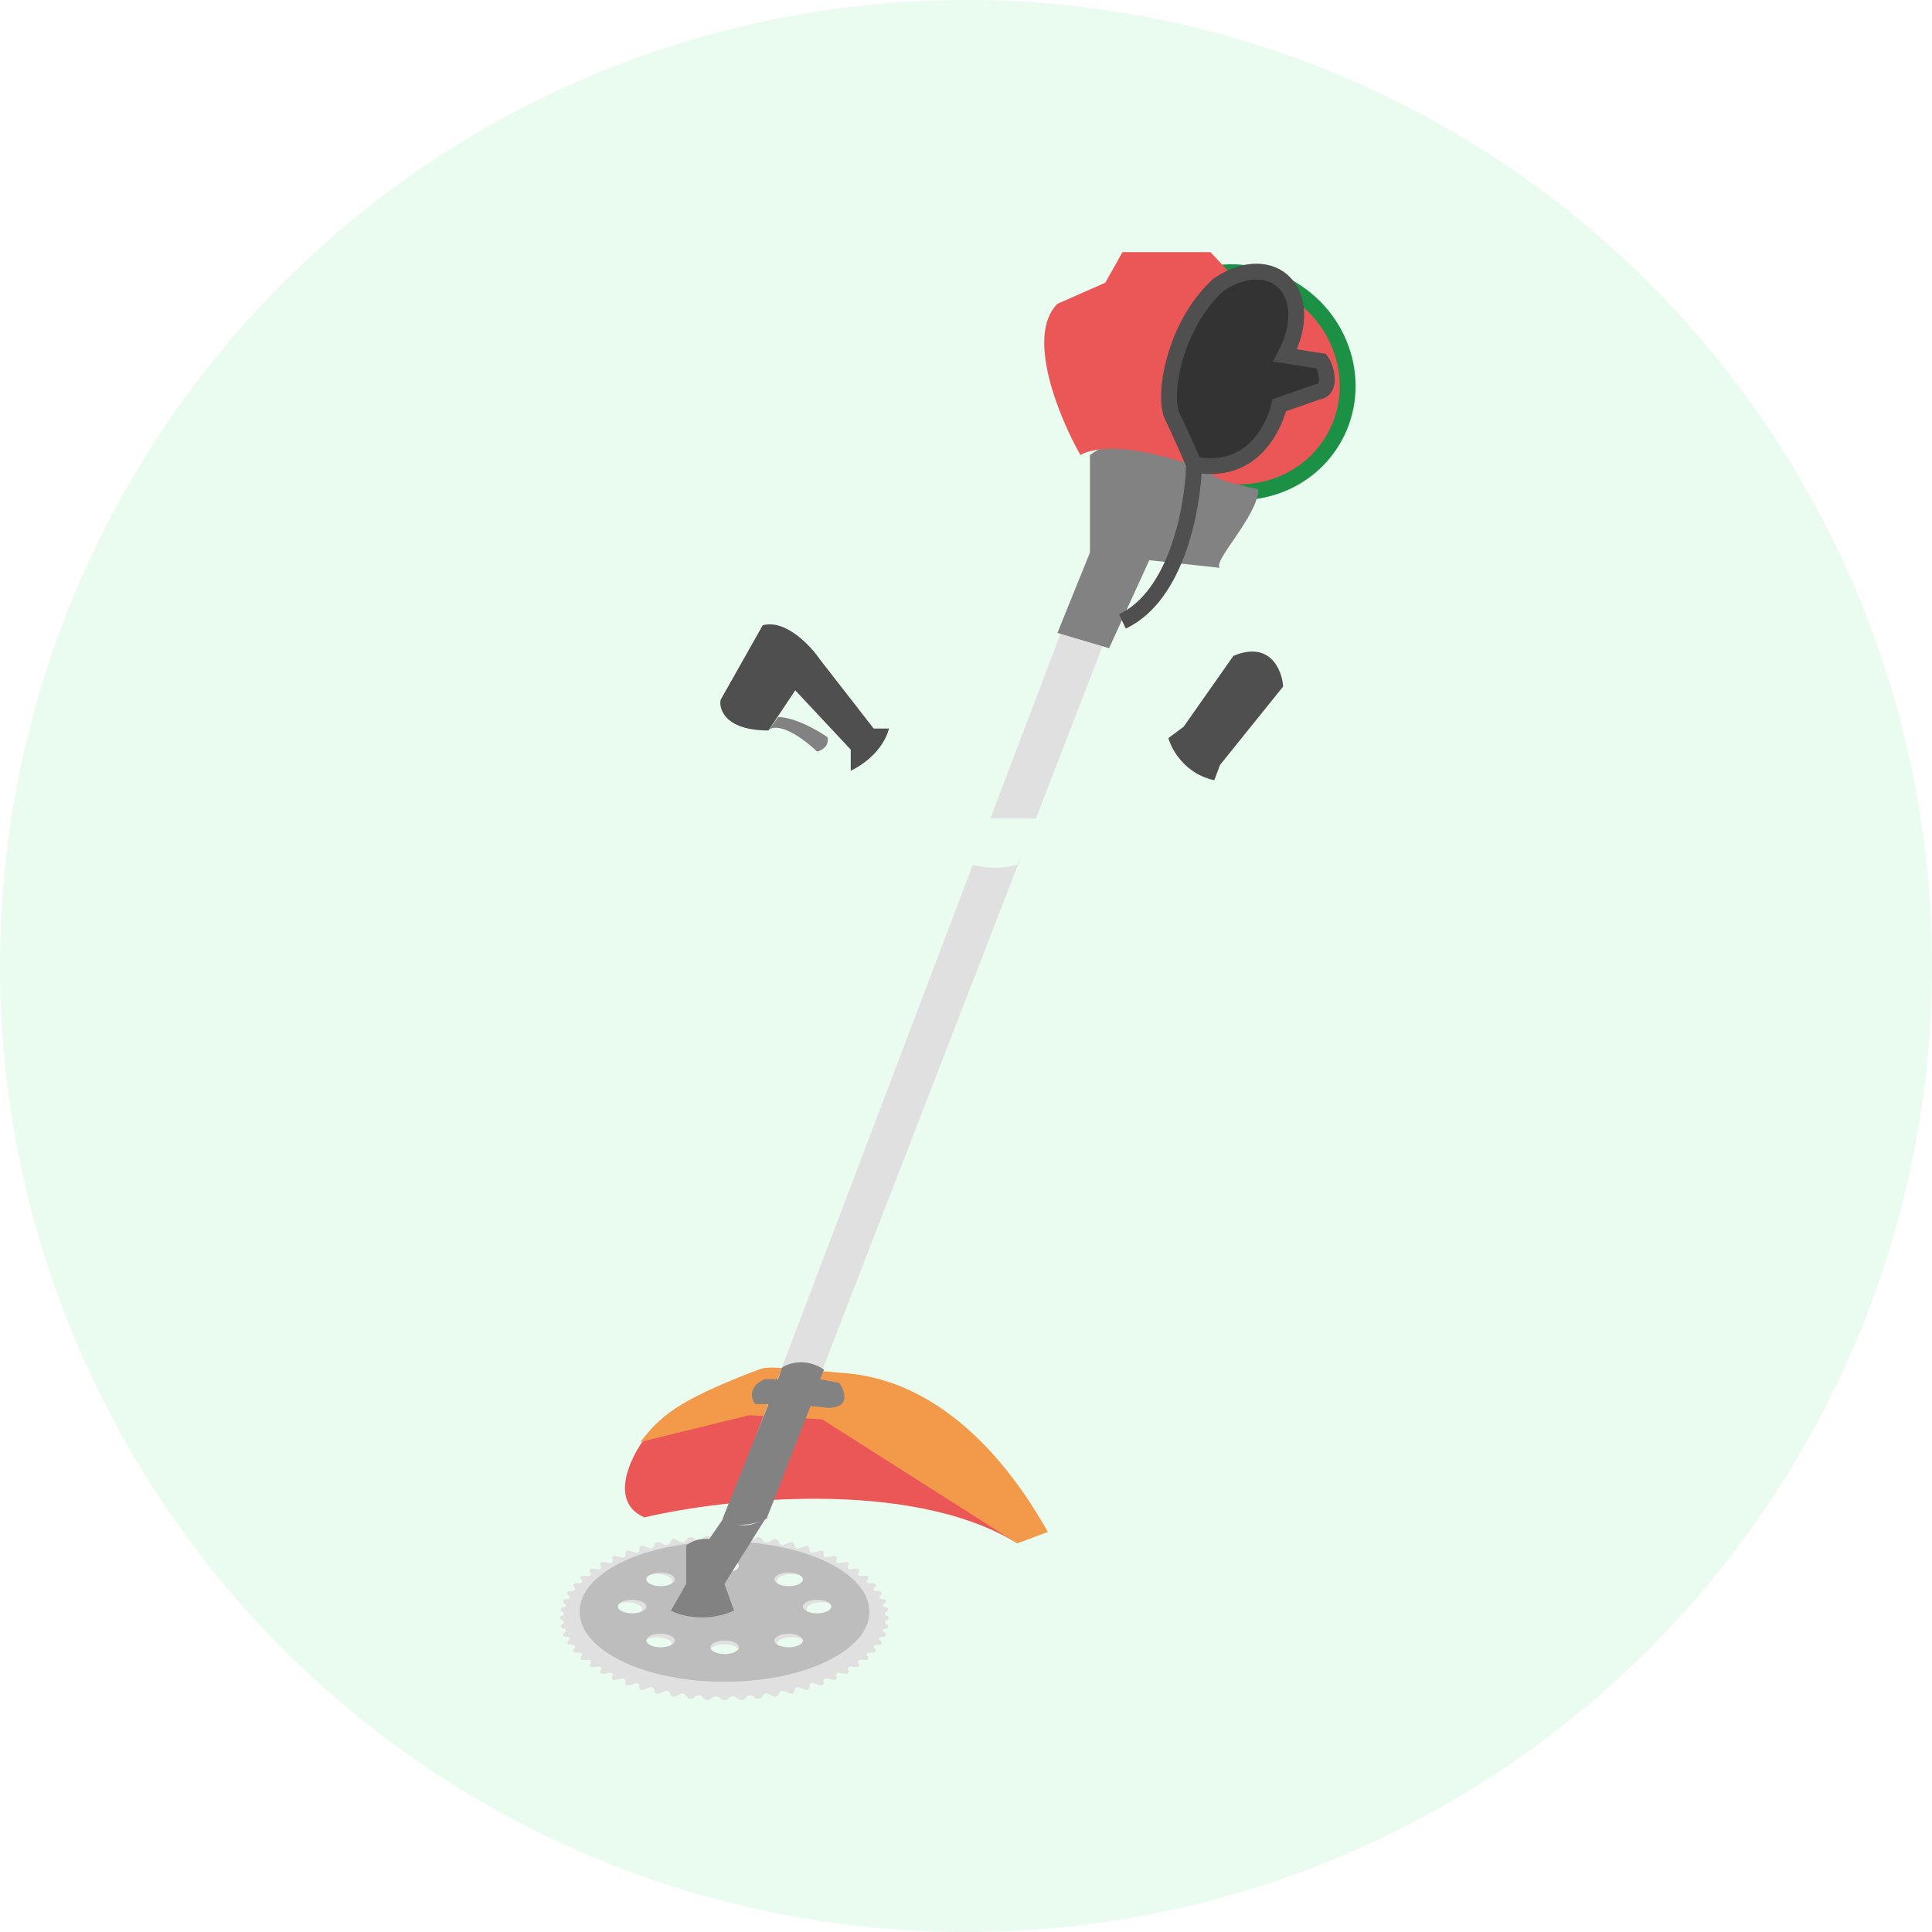 <svg width="122" height="122" viewBox="0 0 122 122" fill="none" xmlns="http://www.w3.org/2000/svg">
<circle cx="61" cy="61" r="61" fill="#EAFBF0"/>
<path d="M40.69 90.865C44.267 88.061 48.061 88.085 49.511 88.448C58.596 88.448 63.043 94.409 64.13 97.389C57.364 93.329 45.684 94.65 40.69 95.818C38.467 94.852 39.764 92.113 40.69 90.865Z" fill="#EB5757"/>
<path d="M40.434 91.057C41.701 89.448 42.681 88.528 47.321 86.708C48.65 86.243 47.683 86.243 53.362 86.708C60.437 87.287 64.639 94.038 66.169 96.736L64.236 97.461L51.912 89.626L47.321 89.366L40.434 91.057Z" fill="#F2994A"/>
<path d="M48.287 95.908C46.547 97.262 45.871 96.472 45.75 95.908L70.156 31.63C71.896 29.407 72.694 30.703 73.177 31.63L48.287 95.908Z" fill="#E0E0E0"/>
<path fill-rule="evenodd" clip-rule="evenodd" d="M45.476 97.094C45.623 96.937 45.872 96.937 46.019 97.094C46.154 97.237 46.377 97.251 46.528 97.126L46.602 97.066C46.753 96.941 46.978 96.972 47.089 97.133C47.193 97.282 47.396 97.322 47.548 97.222L47.722 97.108C47.871 97.01 48.071 97.067 48.146 97.228C48.216 97.379 48.399 97.44 48.546 97.362L48.819 97.217C48.962 97.141 49.139 97.22 49.177 97.377C49.214 97.526 49.376 97.607 49.517 97.546L49.876 97.392C50.013 97.333 50.167 97.43 50.172 97.58C50.177 97.723 50.318 97.82 50.453 97.773L50.877 97.626C51.01 97.581 51.143 97.694 51.118 97.833C51.094 97.966 51.218 98.079 51.348 98.043L51.81 97.916C51.94 97.88 52.055 98.008 52.006 98.134C51.958 98.255 52.064 98.381 52.191 98.354L52.666 98.254C52.795 98.227 52.894 98.368 52.824 98.48C52.757 98.588 52.848 98.725 52.974 98.706L53.438 98.636C53.566 98.617 53.65 98.767 53.565 98.866C53.483 98.962 53.559 99.109 53.685 99.097L54.118 99.055C54.247 99.042 54.317 99.202 54.22 99.288C54.126 99.372 54.189 99.528 54.315 99.522L54.701 99.505C54.831 99.5 54.888 99.667 54.781 99.742C54.678 99.815 54.729 99.978 54.855 99.98L55.181 99.982C55.313 99.983 55.358 100.158 55.243 100.223C55.132 100.286 55.171 100.456 55.299 100.464L55.555 100.479C55.689 100.487 55.723 100.669 55.601 100.725C55.482 100.779 55.511 100.955 55.64 100.97L55.819 100.99C55.956 101.006 55.979 101.195 55.85 101.242C55.725 101.289 55.742 101.471 55.874 101.493L55.972 101.51C56.112 101.534 56.124 101.73 55.988 101.77C55.856 101.809 55.862 101.997 55.996 102.028L56.013 102.032C56.156 102.065 56.156 102.269 56.013 102.301L55.996 102.305C55.862 102.336 55.856 102.525 55.988 102.564C56.124 102.604 56.112 102.8 55.972 102.823L55.874 102.84C55.742 102.863 55.725 103.045 55.85 103.091C55.979 103.139 55.956 103.328 55.819 103.343L55.64 103.363C55.511 103.378 55.482 103.554 55.601 103.609C55.723 103.665 55.689 103.846 55.555 103.854L55.299 103.87C55.171 103.878 55.132 104.047 55.243 104.11C55.358 104.176 55.313 104.35 55.181 104.351L54.855 104.354C54.729 104.355 54.678 104.518 54.781 104.591C54.888 104.666 54.831 104.834 54.701 104.828L54.315 104.811C54.189 104.806 54.126 104.961 54.22 105.045C54.317 105.131 54.247 105.291 54.118 105.279L53.685 105.237C53.559 105.225 53.483 105.372 53.565 105.468C53.65 105.566 53.566 105.717 53.438 105.698L52.974 105.627C52.848 105.608 52.757 105.746 52.824 105.854C52.894 105.966 52.795 106.106 52.666 106.079L52.191 105.979C52.064 105.952 51.958 106.078 52.006 106.2C52.055 106.325 51.94 106.453 51.81 106.418L51.348 106.291C51.218 106.255 51.094 106.367 51.118 106.501C51.143 106.639 51.01 106.753 50.877 106.707L50.453 106.56C50.318 106.514 50.177 106.611 50.172 106.754C50.167 106.903 50.013 107.001 49.876 106.942L49.517 106.787C49.376 106.727 49.214 106.807 49.177 106.956C49.139 107.113 48.962 107.192 48.819 107.116L48.546 106.971C48.399 106.893 48.216 106.954 48.146 107.106C48.071 107.267 47.871 107.324 47.722 107.226L47.548 107.112C47.396 107.012 47.193 107.051 47.089 107.2C46.978 107.361 46.753 107.392 46.602 107.268L46.528 107.207C46.377 107.082 46.154 107.097 46.019 107.24C45.872 107.396 45.623 107.396 45.476 107.24C45.341 107.097 45.119 107.082 44.967 107.207L44.894 107.268C44.743 107.392 44.518 107.361 44.406 107.2C44.303 107.051 44.099 107.012 43.947 107.112L43.773 107.226C43.625 107.324 43.424 107.267 43.349 107.106C43.279 106.954 43.096 106.893 42.949 106.971L42.676 107.116C42.533 107.192 42.357 107.113 42.318 106.956C42.281 106.807 42.119 106.727 41.978 106.787L41.62 106.942C41.482 107.001 41.329 106.903 41.324 106.754C41.319 106.611 41.177 106.514 41.042 106.56L40.619 106.707C40.486 106.753 40.352 106.639 40.377 106.501C40.401 106.367 40.278 106.255 40.147 106.291L39.685 106.418C39.555 106.453 39.44 106.325 39.49 106.2C39.538 106.078 39.431 105.952 39.304 105.979L38.829 106.079C38.7 106.106 38.602 105.966 38.671 105.854C38.738 105.746 38.648 105.608 38.522 105.627L38.057 105.698C37.929 105.717 37.845 105.566 37.93 105.468C38.013 105.372 37.936 105.225 37.811 105.237L37.377 105.279C37.248 105.291 37.179 105.131 37.276 105.045C37.37 104.961 37.307 104.806 37.181 104.811L36.795 104.828C36.665 104.834 36.608 104.666 36.714 104.591C36.818 104.518 36.767 104.355 36.64 104.354L36.315 104.351C36.183 104.35 36.137 104.176 36.252 104.11C36.364 104.047 36.324 103.878 36.196 103.87L35.941 103.854C35.807 103.846 35.773 103.665 35.895 103.609C36.013 103.554 35.985 103.378 35.855 103.363L35.676 103.343C35.54 103.328 35.517 103.139 35.645 103.091C35.771 103.045 35.753 102.863 35.622 102.84L35.523 102.823C35.384 102.8 35.372 102.604 35.508 102.564C35.639 102.525 35.633 102.336 35.499 102.305L35.482 102.301C35.339 102.269 35.339 102.065 35.482 102.032L35.499 102.028C35.633 101.997 35.639 101.809 35.508 101.77C35.372 101.73 35.384 101.534 35.523 101.51L35.622 101.493C35.753 101.471 35.771 101.289 35.645 101.242C35.517 101.195 35.54 101.006 35.676 100.99L35.855 100.97C35.985 100.955 36.013 100.779 35.895 100.725C35.773 100.669 35.807 100.487 35.941 100.479L36.196 100.464C36.324 100.456 36.364 100.286 36.252 100.223C36.137 100.158 36.183 99.983 36.315 99.982L36.64 99.98C36.767 99.978 36.818 99.815 36.714 99.742C36.608 99.667 36.665 99.5 36.795 99.505L37.181 99.522C37.307 99.528 37.37 99.372 37.276 99.288C37.179 99.202 37.248 99.042 37.377 99.055L37.811 99.097C37.936 99.109 38.013 98.962 37.93 98.866C37.845 98.767 37.929 98.617 38.057 98.636L38.522 98.706C38.648 98.725 38.738 98.588 38.671 98.48C38.602 98.368 38.7 98.227 38.829 98.254L39.304 98.354C39.431 98.381 39.538 98.255 39.49 98.134C39.44 98.008 39.555 97.88 39.685 97.916L40.147 98.043C40.278 98.079 40.401 97.966 40.377 97.833C40.352 97.694 40.486 97.581 40.619 97.626L41.042 97.773C41.177 97.82 41.319 97.723 41.324 97.58C41.329 97.43 41.482 97.333 41.62 97.392L41.978 97.546C42.119 97.607 42.281 97.526 42.318 97.377C42.357 97.22 42.533 97.141 42.676 97.217L42.949 97.362C43.096 97.44 43.279 97.379 43.349 97.228C43.424 97.067 43.625 97.01 43.773 97.108L43.947 97.222C44.099 97.322 44.303 97.282 44.406 97.133C44.518 96.972 44.743 96.941 44.894 97.066L44.967 97.126C45.119 97.251 45.341 97.237 45.476 97.094ZM46.692 98.957C46.692 99.202 46.269 99.401 45.748 99.401C45.227 99.401 44.804 99.202 44.804 98.957C44.804 98.713 45.227 98.514 45.748 98.514C46.269 98.514 46.692 98.713 46.692 98.957ZM45.748 104.717C46.269 104.717 46.692 104.519 46.692 104.274C46.692 104.029 46.269 103.831 45.748 103.831C45.227 103.831 44.804 104.029 44.804 104.274C44.804 104.519 45.227 104.717 45.748 104.717ZM52.821 101.616C52.821 101.86 52.398 102.059 51.877 102.059C51.356 102.059 50.933 101.86 50.933 101.616C50.933 101.371 51.356 101.173 51.877 101.173C52.398 101.173 52.821 101.371 52.821 101.616ZM49.99 104.274C50.511 104.274 50.934 104.075 50.934 103.831C50.934 103.586 50.511 103.387 49.99 103.387C49.469 103.387 49.047 103.586 49.047 103.831C49.047 104.075 49.469 104.274 49.99 104.274ZM50.934 99.844C50.934 100.089 50.512 100.287 49.99 100.287C49.469 100.287 49.047 100.089 49.047 99.844C49.047 99.599 49.469 99.401 49.99 99.401C50.512 99.401 50.934 99.599 50.934 99.844ZM41.494 104.274C42.015 104.274 42.438 104.075 42.438 103.831C42.438 103.586 42.015 103.387 41.494 103.387C40.973 103.387 40.551 103.586 40.551 103.831C40.551 104.075 40.973 104.274 41.494 104.274ZM42.438 99.844C42.438 100.089 42.015 100.287 41.494 100.287C40.973 100.287 40.55 100.089 40.55 99.844C40.55 99.599 40.973 99.401 41.494 99.401C42.015 99.401 42.438 99.599 42.438 99.844ZM39.611 102.059C40.133 102.059 40.555 101.86 40.555 101.616C40.555 101.371 40.133 101.173 39.611 101.173C39.09 101.173 38.668 101.371 38.668 101.616C38.668 101.86 39.09 102.059 39.611 102.059Z" fill="#E0E0E0"/>
<path fill-rule="evenodd" clip-rule="evenodd" d="M54.9 101.771C54.9 104.217 50.803 106.199 45.75 106.199C40.696 106.199 36.6 104.217 36.6 101.771C36.6 99.325 40.696 97.342 45.75 97.342C50.803 97.342 54.9 99.325 54.9 101.771ZM46.658 98.874C46.658 99.111 46.256 99.303 45.76 99.303C45.264 99.303 44.861 99.111 44.861 98.874C44.861 98.637 45.264 98.445 45.76 98.445C46.256 98.445 46.658 98.637 46.658 98.874ZM45.76 104.45C46.256 104.45 46.658 104.258 46.658 104.021C46.658 103.784 46.256 103.592 45.76 103.592C45.264 103.592 44.861 103.784 44.861 104.021C44.861 104.258 45.264 104.45 45.76 104.45ZM52.494 101.448C52.494 101.685 52.092 101.877 51.596 101.877C51.099 101.877 50.697 101.685 50.697 101.448C50.697 101.212 51.099 101.02 51.596 101.02C52.092 101.02 52.494 101.212 52.494 101.448ZM49.803 104.022C50.299 104.022 50.701 103.83 50.701 103.593C50.701 103.356 50.299 103.164 49.803 103.164C49.306 103.164 48.904 103.356 48.904 103.593C48.904 103.83 49.306 104.022 49.803 104.022ZM50.701 99.732C50.701 99.969 50.299 100.161 49.803 100.161C49.306 100.161 48.904 99.969 48.904 99.732C48.904 99.495 49.306 99.303 49.803 99.303C50.299 99.303 50.701 99.495 50.701 99.732ZM41.715 104.022C42.211 104.022 42.613 103.83 42.613 103.593C42.613 103.356 42.211 103.164 41.715 103.164C41.218 103.164 40.816 103.356 40.816 103.593C40.816 103.83 41.218 104.022 41.715 104.022ZM42.613 99.732C42.613 99.969 42.211 100.161 41.715 100.161C41.218 100.161 40.816 99.969 40.816 99.732C40.816 99.495 41.218 99.303 41.715 99.303C42.211 99.303 42.613 99.495 42.613 99.732ZM39.918 101.877C40.414 101.877 40.816 101.685 40.816 101.448C40.816 101.211 40.414 101.019 39.918 101.019C39.422 101.019 39.02 101.211 39.02 101.448C39.02 101.685 39.422 101.877 39.918 101.877Z" fill="#BDBDBD"/>
<path d="M42.365 101.708L43.332 100.016V97.6C43.58 97.379 44.123 97.098 44.782 97.191L45.748 95.787C46.715 96.754 47.923 96.19 48.406 95.787L45.748 100.016L46.352 101.708C44.613 102.481 42.969 102.03 42.365 101.708Z" fill="#828282"/>
<path d="M84.259 27.63C82.407 30.947 78.106 32.072 74.652 30.143C71.198 28.214 69.9 23.962 71.752 20.646C73.604 17.329 77.905 16.204 81.359 18.133C84.813 20.061 86.111 24.314 84.259 27.63Z" fill="#EB5757"/>
<path d="M84.259 27.63C82.407 30.947 78.106 32.072 74.652 30.143C71.198 28.214 69.9 23.962 71.752 20.646C73.604 17.329 77.905 16.204 81.359 18.133C84.813 20.061 86.111 24.314 84.259 27.63Z" stroke="#1C9045"/>
<path d="M68.827 28.729V34.891L66.773 39.966L70.036 40.933L72.573 35.375L77.043 35.858C76.48 35.536 79.46 32.547 79.46 30.904C77.406 30.421 76.28 30.3 75.352 28.729C73.781 26.071 70.398 27.642 68.827 28.729Z" fill="#828282"/>
<path d="M66.773 19.184C64.743 21.214 66.894 26.393 68.223 28.729C70.349 27.569 75.432 29.333 76.439 29.817C72.331 24.863 76.519 18.5 78.251 17.855L76.439 15.922H70.881L69.794 17.855L66.773 19.184Z" fill="#EB5757"/>
<path d="M75.4 29.328C75.4 29.328 74.624 27.521 74.02 26.266C73.416 25.01 74.128 20.535 76.958 17.969C80.424 15.68 83.215 18.52 81.149 22.446L83.445 22.809C83.702 23.148 84.17 24.621 83.203 24.742L80.786 25.588C80.786 25.588 79.819 30.179 75.4 29.328Z" fill="#333333"/>
<path d="M75.4 29.328C75.4 29.328 74.624 27.521 74.02 26.266C73.416 25.01 74.128 20.535 76.958 17.969C80.424 15.68 83.215 18.52 81.149 22.446L83.445 22.809C83.702 23.148 84.17 24.621 83.203 24.742L80.786 25.588C80.786 25.588 79.819 30.179 75.4 29.328ZM75.4 29.328C75.342 31.948 74.357 37.598 70.877 39.241" stroke="#4F4F4F"/>
<path d="M57.831 52.532L54.447 48.303C54.157 47.938 55.092 47.144 55.535 46.732L59.039 50.84C59.232 51.42 59.844 51.646 60.126 51.686H70.638C71.218 51.493 71.685 51.042 71.846 50.84L74.746 46.732L76.558 48.424C75.552 49.471 73.369 51.759 72.692 52.532C72.015 53.305 71.041 53.579 70.638 53.619C67.658 53.539 61.383 53.426 60.126 53.619C58.87 53.813 58.072 52.975 57.831 52.532Z" fill="#EAFBF0"/>
<path d="M61.093 53.498C60.416 52.725 61.214 51.968 61.697 51.685H65.322C64.162 52.556 64.436 53.337 64.718 53.619L64.234 54.585C63.171 54.972 61.858 54.746 61.335 54.585L61.576 53.86L61.093 53.498Z" fill="#EAFBF0"/>
<path d="M48.526 46.128C45.82 46.128 45.383 44.799 45.504 44.195L48.164 39.483C49.614 39.096 51.184 40.772 51.789 41.658L55.172 46.007H56.138C55.752 47.457 54.366 48.383 53.722 48.665V47.336L50.218 43.591L48.526 46.128Z" fill="#4F4F4F"/>
<path d="M73.779 46.611L74.746 45.886L77.887 41.415C80.207 40.449 80.948 42.301 81.029 43.349L77.042 48.302L76.679 49.269C74.843 48.882 73.981 47.336 73.779 46.611Z" fill="#4F4F4F"/>
<path d="M51.597 47.458C49.893 45.863 48.8 45.767 48.527 46.129L49.14 45.283C50.188 45.283 51.651 46.129 52.252 46.552C52.383 47.132 51.87 47.398 51.597 47.458Z" fill="#828282"/>
<path d="M49.374 86.364C49.777 86.082 50.873 85.712 52.033 86.485L51.791 87.089L52.999 87.331C53.362 87.854 53.724 88.901 52.274 88.901L51.187 88.781L48.408 95.909C47.804 96.191 46.402 96.586 45.629 95.909L48.529 88.66H47.683C47.441 88.338 47.224 87.572 48.287 87.089H49.133L49.374 86.364Z" fill="#828282"/>
</svg>
